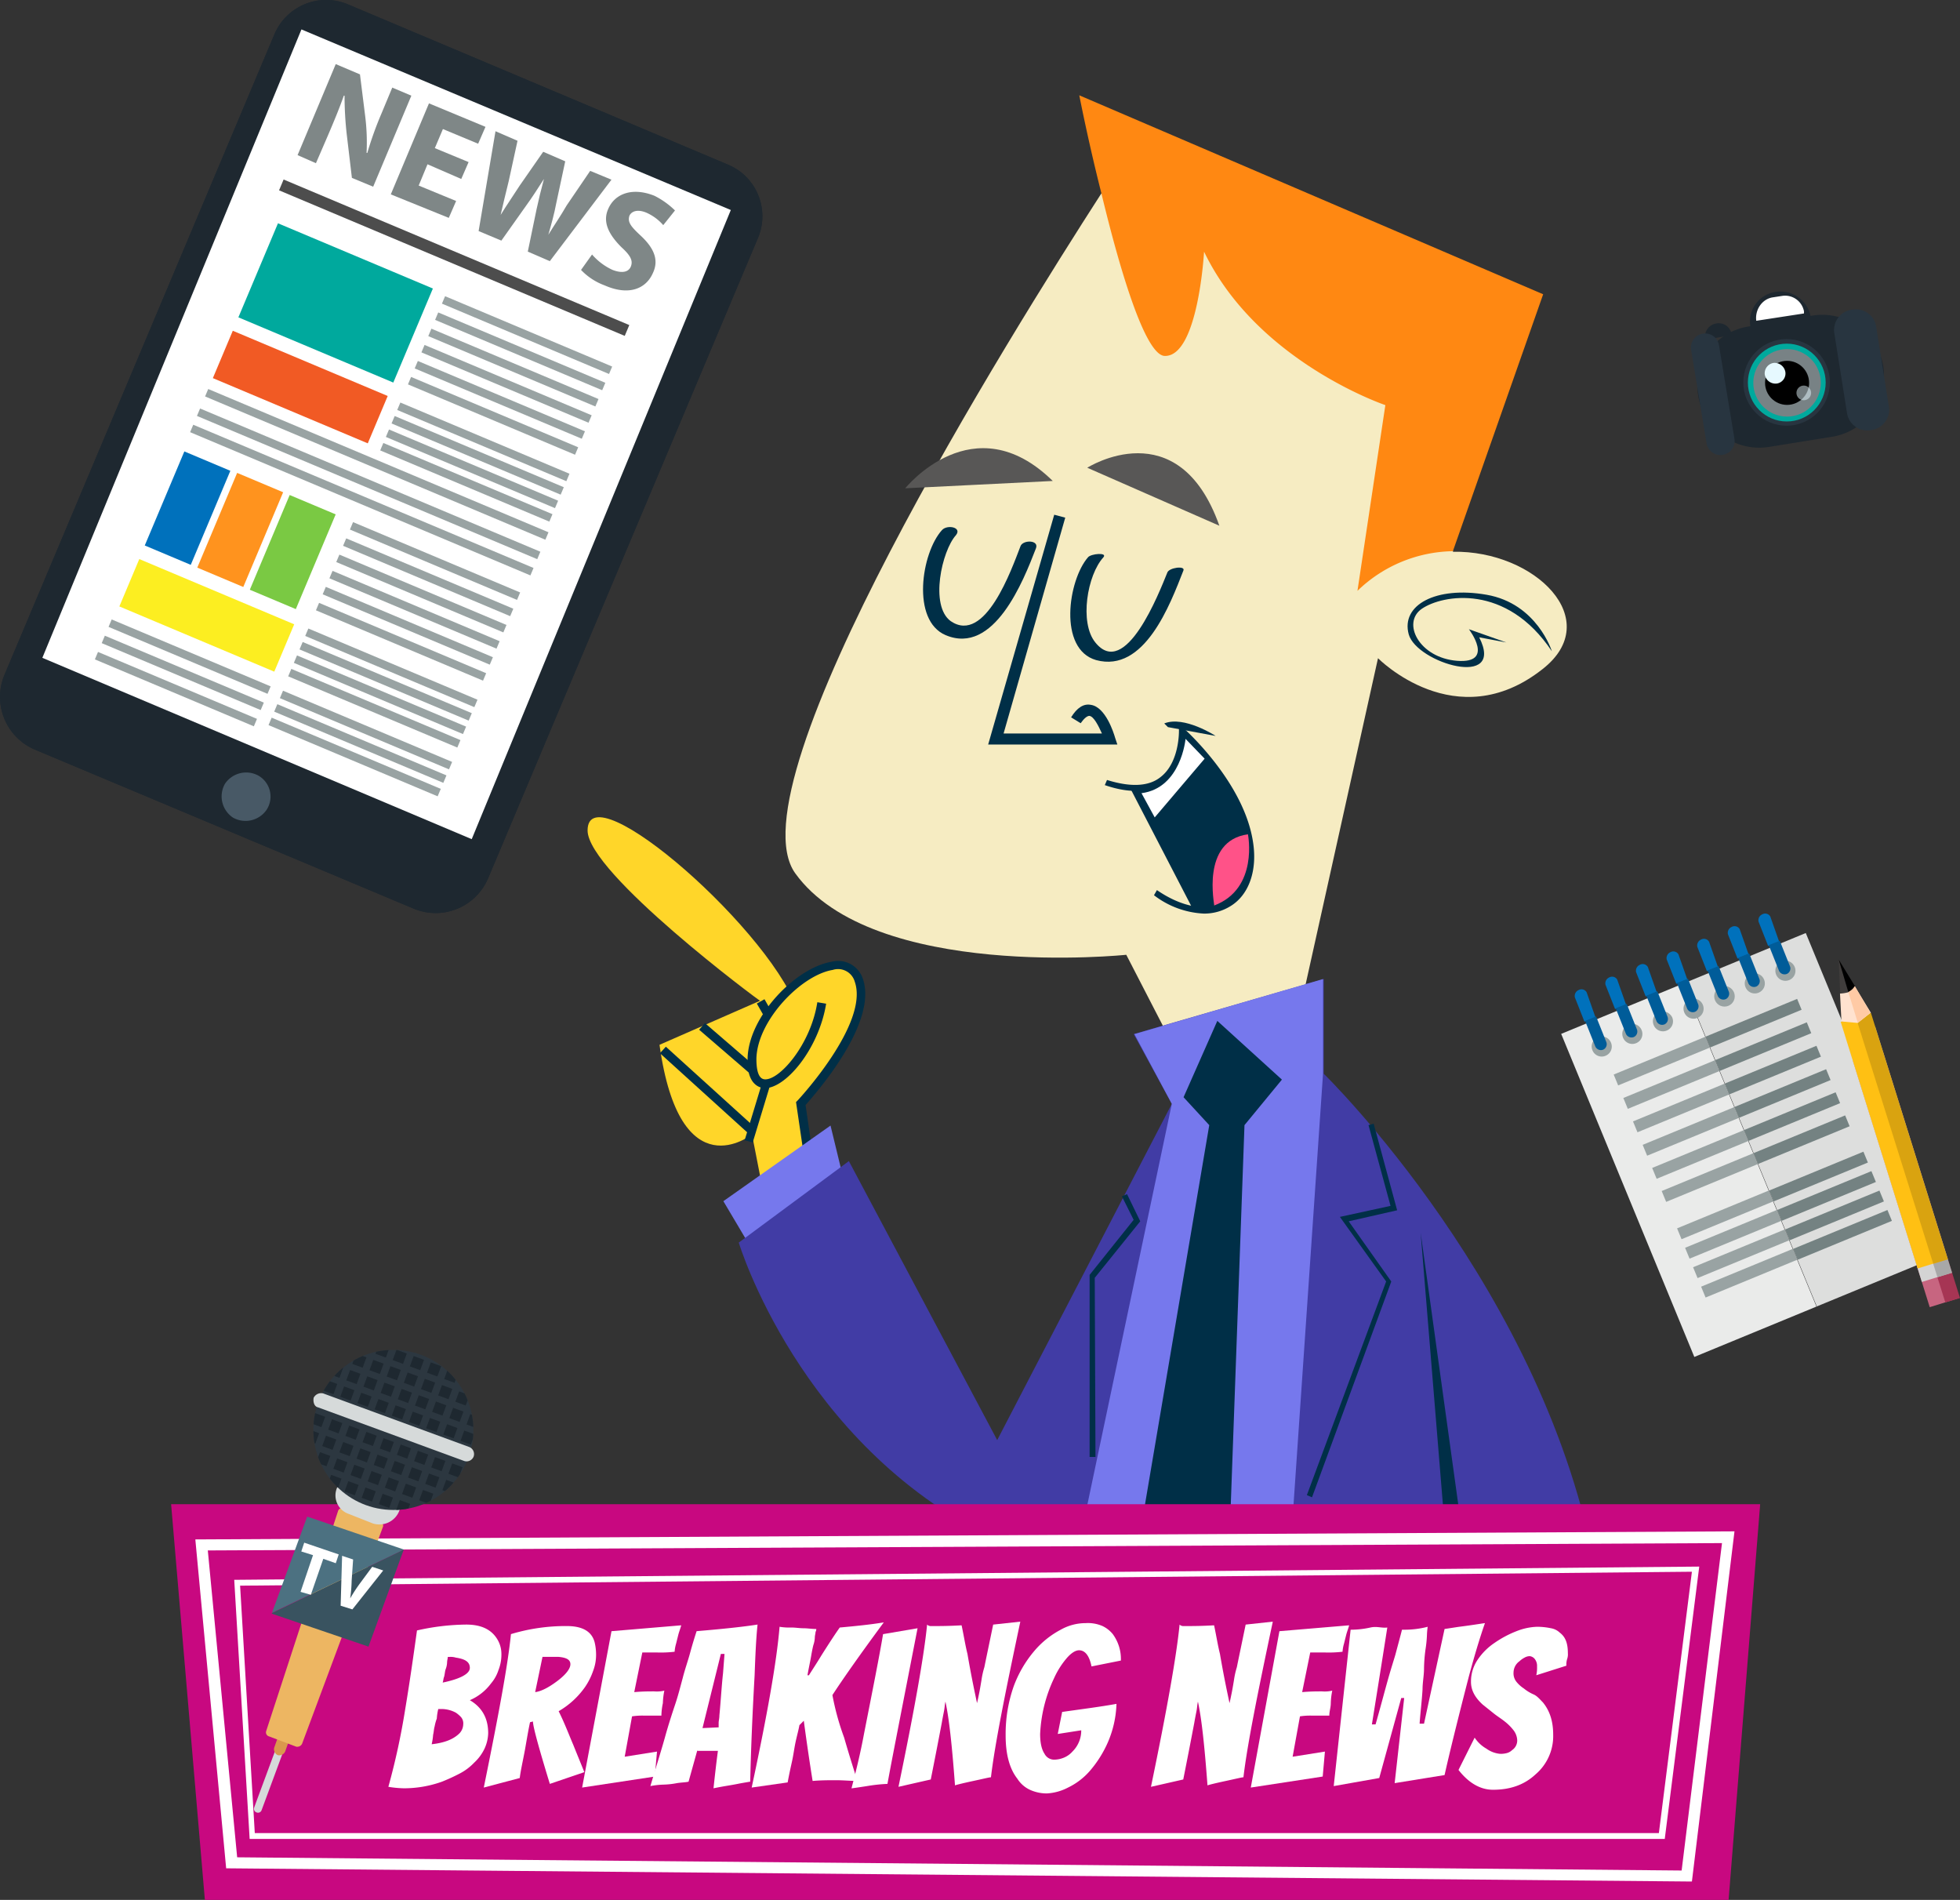 <svg xmlns="http://www.w3.org/2000/svg" xmlns:xlink="http://www.w3.org/1999/xlink" width="709.311" height="687.421" viewBox="0 0 709.311 687.421">
  <rect x="0" y="0" width="709.311" height="687.421" fill="#333333" stroke="none"/>
  <defs>
    <clipPath id="clip-path">
      <circle id="Ellipse_3875" data-name="Ellipse 3875" cx="28.953" cy="28.953" r="28.953"/>
    </clipPath>
  </defs>
  <g id="Group_65708" transform="translate(-12.486 -47.979)">
    <g id="Group_65704" transform="translate(74.408 82.464)">
      <g id="Group_65702" transform="translate(150.719)">
        <g id="Group_65698" transform="translate(71.623)">
          <g id="Group_65697" transform="translate(0 26.496)">
            <path id="Path_75037" d="M241.5,138.655s-3.453-85.53-3.984-85.265S134.982,0,134.982,0L114.264,9.031C81.592,59.765-20.141,222.06,3.5,255c28.156,39.046,119.8,29.484,119.8,29.484l30.281,58.7,26.031-9.3L214.4,177.17s28.156,28.687,59.5,3.984C296.746,163.357,271.246,138.123,241.5,138.655Z" transform="translate(0.028 0)" fill="#f6ecc2"/>
            <g id="Group_65696" transform="translate(43.333 101.178)">
              <path id="Path_75038" d="M9.261,11.9C1.823,20.131-1.9,44.568,10.589,49.881,28.12,57.318,38.745,30.225,43.26,18.537c1.328-3.187-4.781-3.187-5.578-.8-3.187,8.234-12.75,35.593-25.234,27.093-7.7-5.578-3.187-25.5,1.859-31.078C16.7,10.834,11.12,9.772,9.261,11.9Z" transform="translate(4.02 17.76)" fill="#002f47"/>
              <path id="Path_75039" d="M28.9,15.65c-7.172,8.234-10.89,33.2,2.922,37.187C49.35,57.619,58.647,32.65,63.428,20.432c.8-1.859-5.312-1.062-5.844.8C54.663,28.4,42.444,60.009,31.554,46.463c-5.844-7.172-2.922-24.437,2.922-30.812,1.594-1.859-4.516-1.328-5.578,0Z" transform="translate(37.242 23.835)" fill="#002f47"/>
              <path id="Path_75040" d="M0,14.551S24.7-16.261,53.39,11.9" transform="translate(0 -0.035)" fill="#585756"/>
              <path id="Path_75041" d="M24.8,5.971S57.737-15.013,72.612,26.955" transform="translate(41.074 1.108)" fill="#585756"/>
              <g id="Group_65695" transform="translate(72.225 98.92)">
                <path id="Path_75042" d="M3.4,21.919,26.243,66.012C39.79,68.4,49.087,58.309,46.7,41.84,43.509,20.325,22.259,1.2,22.259,1.2S23.322,23.778,3.4,21.919Z" transform="translate(5.631 1.871)" fill="#002f47"/>
                <path id="Path_75043" d="M35.859,69.1A32,32,0,0,1,17.8,62.456L18.859,60.6c9.3,6.375,18.594,7.969,25.234,3.984,5.844-3.719,8.766-11.422,7.437-20.984-2.391-17.265-17.265-33.2-22.312-38.25-.266,3.984-1.594,11.687-7.437,16.2C16.469,25.268,9.3,25.8,0,22.612l.8-1.859c8.5,2.656,15.14,2.391,19.39-1.062,6.906-5.312,6.641-16.734,6.641-16.734V.3l1.859,1.859c.8.8,21.781,19.656,24.968,41.171,1.594,10.359-1.594,19.125-8.234,23.109A17.97,17.97,0,0,1,35.859,69.1Z" transform="translate(0 0.38)" fill="#002f47"/>
                <path id="Path_75044" d="M9.428,2.052,26.694,5.24S15.272-2.2,8.1.724Z" transform="translate(13.415 -0.044)" fill="#002f47"/>
                <path id="Path_75045" d="M5,22.056l4.781,8.766L27.843,9.572,20.937,2.4S19.344,20.2,5,22.056Z" transform="translate(8.281 3.858)" fill="#fff"/>
                <path id="Path_75046" d="M27.474,15.4s3.984,19.656-12.219,25.765C15.521,41.165,10.209,17.791,27.474,15.4Z" transform="translate(24.322 25.389)" fill="#ff5288"/>
              </g>
              <path id="Path_75047" d="M120.656,40.941s-5.312-17.265-23.64-20.453S65.938,24.206,68.86,34.831c2.922,10.359,35.062,19.922,25.5,1.062l9.828,1.859L90.641,32.972s9.562,12.484-4.25,11.422S66.2,30.581,73.641,25.534,104.188,16.238,120.656,40.941Z" transform="translate(113.356 32.544)" fill="#002f47"/>
              <path id="Path_75048" d="M58.049,92.24H11.3L35.206,9.1l3.984,1.062L16.878,88.255H52.471c-1.328-2.922-2.922-6.109-4.516-6.375-.8,0-1.859.8-3.187,2.656l-3.453-2.125c2.125-3.453,4.516-5.047,7.172-4.516,5.312.8,8.234,10.094,8.766,11.953Z" transform="translate(18.715 14.979)" fill="#002f47"/>
            </g>
          </g>
          <path id="Path_75049" d="M207.873,71.984,175.2,164.951a50.731,50.731,0,0,0-34.531,14.344l10.094-67.2S104.28,96.421,85.156,56.577c0,0-2.125,38.25-14.344,37.718C63.64,93.765,54.344,61.89,47.969,35.328,43.187,16.469,40,0,40,0Z" transform="translate(66.323)" fill="#ff8812"/>
        </g>
        <rect id="Rectangle_12539" width="2.922" height="1.062" transform="translate(224.116 370.228) rotate(-27.49)" fill="#002f47"/>
        <rect id="Rectangle_12540" width="2.391" height="2.922" transform="matrix(0.936, -0.351, 0.351, 0.936, 222.646, 368.899)" fill="#002f47"/>
        <g id="Group_65701" transform="translate(0 261.211)">
          <g id="Group_65699" transform="translate(0 0)">
            <path id="Path_75050" d="M84.733,66.934C81.28,89.512,58.968,107.84,59.5,87.121S92.171,42.5,98.014,58.7,77.03,103.59,77.03,103.59l3.984,26.562-17.265,6.375L59.5,114.746S33.468,135.73,26.031,82.34L62.421,66.4C62.421,66.668,0,20.185,0,4.779,0-17.268,68.53,42.5,76.765,71.981" transform="translate(0 -0.002)" fill="#ffd629"/>
            <path id="Path_75051" d="M43.323,97.74,39.339,70.647l.531-.531c.266-.266,26.031-27.89,20.719-43.031a6.279,6.279,0,0,0-7.969-4.25C41.2,24.694,25.261,41.162,25,54.975c0,2.656.266,7.172,2.922,7.437,5.312.531,16.734-12.484,19.125-27.89l3.187.531C47.573,51.522,35.355,66.131,27.652,65.6c-2.125-.266-6.109-1.859-5.844-10.625.266-15.406,17.531-32.937,30.281-35.062a9.408,9.408,0,0,1,11.422,6.109c5.578,15.937-17,41.437-20.718,45.687l3.719,25.765Z" transform="translate(36.098 32.411)" fill="#002f47"/>
            <path id="Path_75052" d="M24.322,57.881l-2.922-.8L27.775,36.1l2.922.8Z" transform="translate(35.443 59.785)" fill="#002f47"/>
            <rect id="Rectangle_12541" width="3.187" height="43.562" transform="translate(26.185 85.385) rotate(-47.809)" fill="#002f47"/>
            <rect id="Rectangle_12542" width="3.187" height="4.781" transform="matrix(0.869, -0.494, 0.494, 0.869, 61.25, 67.417)" fill="#002f47"/>
            <rect id="Rectangle_12543" width="3.187" height="24.437" transform="translate(40.371 76.883) rotate(-49.217)" fill="#002f47"/>
          </g>
          <path id="Path_75053" d="M63.921,69.359,57.281,42,18.5,69.359,32.047,92.2" transform="translate(30.64 69.557)" fill="#7678ed"/>
          <g id="Group_65700" transform="translate(54.715 58.544)">
            <path id="Path_75054" d="M30.9,188.857l74.64-143.7L91.727,19.922,160.523,0V34.265s80.749,78.624,98.546,180.888S30.9,188.857,30.9,188.857Z" transform="translate(51.177)" fill="#413ca5"/>
            <path id="Path_75055" d="M0,54.284S21.781,126.8,91.374,161.064l43.828,2.391,9.3-111.03L99.874,137.689,39.843,24.8Z" transform="translate(0 41.074)" fill="#413ca5"/>
            <path id="Path_75056" d="M70.131,19.922,138.4,0V34.265L123.521,251.544,44.1,232.95,83.678,45.156Z" transform="translate(73.039)" fill="#7678ed"/>
            <path id="Path_75057" d="M85.571,5.7,73.353,33.325l9.3,10.094L52.9,218.994l35.859,8.234L95.4,43.418,108.946,26.95Z" transform="translate(87.614 9.44)" fill="#002f47"/>
            <path id="Path_75058" d="M49.925,124.393H47.8V58.518L63.737,38.6l-4.25-8.5,1.859-.8,4.781,9.828L49.659,59.581Z" transform="translate(79.167 48.527)" fill="#002f47"/>
            <path id="Path_75059" d="M79.259,154.9l-1.859-.8,28.687-77.3L89.353,53.434l18.328-3.984L99.712,20.231l1.859-.531,8.5,31.343L92.54,55.028l15.406,21.781Z" transform="translate(128.191 32.627)" fill="#002f47"/>
          </g>
          <path id="Path_75060" d="M123.594,179.849,113.5,56.6l17.8,128.561Z" transform="translate(187.981 93.738)" fill="#002f47"/>
        </g>
      </g>
      <g id="Group_65703" transform="translate(0 509.765)">
        <path id="Path_75061" d="M563.65,143.17H12.219L0,0H575.071Z" fill="#c80880"/>
        <g id="Group_66206" data-name="Group 66206" transform="translate(78.624 42.499)">
          <path id="Path_76309" data-name="Path 76309" d="M65.725,55.712A14.275,14.275,0,0,1,64.4,61.29a16.528,16.528,0,0,1-3.719,5.047,19.9,19.9,0,0,1-5.312,3.984,67.919,67.919,0,0,1-6.375,2.922,40.842,40.842,0,0,1-13.812,2.391A39.627,39.627,0,0,1,29.6,75.1a252.972,252.972,0,0,0,6.109-28.156c1.594-9.562,2.922-18.859,4.25-28.422a83.538,83.538,0,0,1,17.8-2.125c5.578,0,9.3,1.859,11.422,5.578a10.172,10.172,0,0,1,1.328,5.047,15.141,15.141,0,0,1-1.062,5.844,13.928,13.928,0,0,1-2.656,4.781,18.789,18.789,0,0,1-7.7,6.109C63.6,46.415,65.725,50.4,65.725,55.712ZM45.272,59.7c4.781-.531,7.969-1.859,10.094-3.984a4.9,4.9,0,0,0,1.328-3.187,3.525,3.525,0,0,0-.8-2.656,11.553,11.553,0,0,0-1.859-1.594,10.987,10.987,0,0,0-5.047-1.328H47.662a18.28,18.28,0,0,0-.531,3.453,16.333,16.333,0,0,0-.8,2.922c-.266.8-.266,1.859-.531,2.922A22.09,22.09,0,0,1,45.272,59.7Zm3.984-22.312c6.375-1.328,9.828-3.187,9.828-5.312s-1.594-3.187-5.047-3.719a6.6,6.6,0,0,0-2.125-.266h-.8c0,.531-.266,1.328-.266,2.125a7.756,7.756,0,0,1-.531,2.391c-.266.8-.266,1.594-.531,2.656C49.522,35.79,49.522,36.587,49.256,37.384Z" transform="translate(-29.6 -15.338)" fill="#fff"/>
          <path id="Path_76310" data-name="Path 76310" d="M66.506,73.709C62.522,60.693,60.4,52.99,60.4,51.131l-1.062.266c-.531,2.391-1.062,5.578-1.859,10.094-.8,4.25-1.594,7.7-1.859,10.094L42.6,75.037c5.312-26.031,8.766-44.624,9.828-55.515A68.585,68.585,0,0,1,72.615,16.6c5.578,0,9.031,1.859,10.094,5.844a19.073,19.073,0,0,1,.531,4.516A16.063,16.063,0,0,1,82.178,32.8a24.067,24.067,0,0,1-2.922,5.844,29.981,29.981,0,0,1-9.562,8.766c2.125,4.25,3.719,8.5,5.312,12.219,1.594,3.984,2.922,7.172,3.984,9.828Zm.8-45.953H63.85l-2.656,12.75q3.187-.4,7.969-3.984c3.187-2.391,4.781-4.516,4.781-6.109s-1.328-2.391-4.25-2.656Z" transform="translate(-8.069 -15.006)" fill="#fff"/>
          <path id="Path_76311" data-name="Path 76311" d="M56,75.2,66.625,18.625,91.859,16.5c-.266,1.062-.8,2.391-1.062,3.453L90,23.141a13.706,13.706,0,0,0-.531,2.922,43.219,43.219,0,0,1-6.375.266H77.781L74.859,40.672c2.922-.266,5.312-.266,7.172-.266a12.073,12.073,0,0,0,3.719-.266,26.17,26.17,0,0,0-.531,4.516,23.393,23.393,0,0,0-.531,4.516H78.312a24.307,24.307,0,0,0-4.25.266L71.406,64.046l11.687-1.859-.8,9.031Z" transform="translate(14.124 -15.172)" fill="#fff"/>
          <path id="Path_76312" data-name="Path 76312" d="M82.3,61.821,79.112,73.243c-1.062.266-2.656.266-4.25.531a29.269,29.269,0,0,1-4.781.531,29.268,29.268,0,0,0-4.781.531c2.125-7.172,3.984-13.015,5.312-17.8s2.656-8.766,3.719-11.953,1.859-6.375,2.656-9.3c.8-3.187,1.859-6.109,2.656-9.031s1.594-5.578,2.391-7.969c9.562-.8,17-1.594,22.047-2.391-.531,5.047-.8,11.156-1.062,18.328-.8,14.078-1.328,26.828-1.594,38.515-1.594.266-3.187.531-4.516.8s-2.922.531-4.516.8-2.922.531-4.25.8q.8-7.57,1.594-13.547H82.3Zm1.859-7.969L90,53.587V51.993c0-.8.266-1.594.266-2.656.531-5.578.8-10.625,1.328-15.406l.531-6.906H90.8Z" transform="translate(29.527 -15.338)" fill="#fff"/>
          <path id="Path_76313" data-name="Path 76313" d="M117.35,73.474c-2.391,0-5.047-.266-7.7-.266s-5.578,0-8.5.266c-1.062-6.641-2.125-13.812-3.187-21.781l-1.594,1.594c-.266,1.594-.8,3.453-1.328,5.844s-.8,4.781-1.328,7.172-1.062,4.781-1.594,7.7L79.1,75.865c5.578-26.031,9.031-45.421,10.094-58.171a21.47,21.47,0,0,0,4.25.266c1.594,0,2.922.266,4.516.266,1.328,0,2.922.266,4.516.266a2.008,2.008,0,0,1-.266,1.062c0,.531-.266,1.328-.266,2.125a9.437,9.437,0,0,1-.531,2.656q-.4,1.594-.8,3.984c-.266,1.594-.8,3.984-1.328,6.906h.531c1.328-2.125,2.922-4.516,4.516-7.172,3.187-5.047,5.312-8.234,6.641-10.094,5.844-.531,11.156-1.062,15.937-1.859-9.031,12.219-15.14,20.984-18.594,26.3a93.768,93.768,0,0,0,4.25,15.406C114.162,63.381,115.756,68.427,117.35,73.474Z" transform="translate(52.383 -15.834)" fill="#fff"/>
          <path id="Path_76314" data-name="Path 76314" d="M116.606,16.9c-5.844,30.015-9.562,48.874-10.891,56.312a58.926,58.926,0,0,0-7.437.8q-5.18.8-5.578.8c1.594-6.109,3.187-12.484,4.516-19.656,3.187-16.2,5.578-28.156,6.906-36.125Z" transform="translate(74.907 -14.509)" fill="#fff"/>
          <path id="Path_76315" data-name="Path 76315" d="M111.053,17.594h2.125c1.062,0,3.984,0,8.766-.266.8,3.719,1.328,7.172,2.125,10.359,1.594,9.3,2.922,15.14,3.453,17.8.266-1.062.531-2.391.8-3.719s.531-2.922.8-4.516a30.884,30.884,0,0,1,1.062-4.781c.531-2.656,1.594-7.7,3.187-15.406L143.193,16c-5.578,26.3-9.3,44.89-10.625,56.312-.531,0-2.656.531-6.375,1.328s-5.844,1.328-6.641,1.594c-1.062-14.344-2.125-24.172-3.453-30.281-.266,1.062-.266,2.125-.531,3.453s-.531,2.656-.8,4.25c-1.062,5.578-2.391,12.484-3.984,20.453L99.1,75.765c5.844-28.156,9.3-47.812,10.359-58.7A1.952,1.952,0,0,0,111.053,17.594Z" transform="translate(85.507 -16)" fill="#fff"/>
          <path id="Path_76316" data-name="Path 76316" d="M144.778,31.872c-.8-3.984-2.391-5.844-4.516-5.844-1.328,0-2.922,1.062-4.516,2.922a30.285,30.285,0,0,0-4.516,7.172,52.559,52.559,0,0,0-5.047,20.187q0,4.781,1.594,7.172a3.9,3.9,0,0,0,3.453,2.125,9.375,9.375,0,0,0,3.719-.8,8.324,8.324,0,0,0,2.922-2.125,10.638,10.638,0,0,0,3.187-7.7l-8.5,1.328,1.594-7.969c7.437-1.062,13.812-1.859,19.656-2.922A37.846,37.846,0,0,1,150.621,59.5a41.116,41.116,0,0,1-6.375,10.094,24.641,24.641,0,0,1-7.969,6.109,18.779,18.779,0,0,1-7.7,2.125,14.757,14.757,0,0,1-6.109-1.328,10.729,10.729,0,0,1-4.516-3.984c-2.922-3.719-4.25-9.031-4.25-15.672a52.051,52.051,0,0,1,2.922-17.8,42.451,42.451,0,0,1,7.437-12.75,32.178,32.178,0,0,1,9.562-7.7,18.379,18.379,0,0,1,9.031-2.391,13.278,13.278,0,0,1,6.109,1.062,10.708,10.708,0,0,1,3.719,2.922,15.2,15.2,0,0,1,2.922,9.562Z" transform="translate(109.688 -15.669)" fill="#fff"/>
          <path id="Path_76317" data-name="Path 76317" d="M145.453,17.594h2.125c1.062,0,3.984,0,8.766-.266.8,3.719,1.328,7.172,2.125,10.359,1.594,9.3,2.922,15.14,3.453,17.8.266-1.062.531-2.391.8-3.719s.531-2.922.8-4.516a30.891,30.891,0,0,1,1.062-4.781c.531-2.656,1.594-7.7,3.187-15.406L177.593,16c-5.578,26.3-9.3,44.89-10.625,56.312-.531,0-2.656.531-6.375,1.328s-5.844,1.328-6.641,1.594c-1.062-14.344-2.125-24.172-3.453-30.281-.266,1.062-.266,2.125-.531,3.453s-.531,2.656-.8,4.25c-1.062,5.578-2.391,12.484-3.984,20.453L133.5,75.765c5.844-28.156,9.3-47.812,10.359-58.7A1.952,1.952,0,0,0,145.453,17.594Z" transform="translate(142.481 -16)" fill="#fff"/>
          <path id="Path_76318" data-name="Path 76318" d="M147.1,75.2l10.359-56.577L182.693,16.5c-.266,1.062-.8,2.391-1.062,3.453l-.8,3.187a13.705,13.705,0,0,0-.531,2.922,43.219,43.219,0,0,1-6.375.266h-5.312l-2.922,14.344c2.922-.266,5.312-.266,7.172-.266a12.073,12.073,0,0,0,3.719-.266,26.17,26.17,0,0,0-.531,4.516c0,1.594-.531,2.922-.531,4.516h-6.375a24.307,24.307,0,0,0-4.25.266L162.24,64.046l11.687-1.859-.8,9.031Z" transform="translate(165.006 -15.172)" fill="#fff"/>
          <path id="Path_76319" data-name="Path 76319" d="M177.79,17.794s-1.859,11.953-5.578,35.062h1.328c1.594-5.578,2.922-10.625,4.25-15.406s2.391-7.969,2.922-9.828c1.062-3.984,1.859-6.906,2.391-9.031h.8a33.781,33.781,0,0,0,8.5-1.062,27.663,27.663,0,0,0-.266,2.922,44.708,44.708,0,0,1-.531,5.312,56.092,56.092,0,0,0-.531,6.906c0,2.391-.531,5.047-.531,7.437-.266,4.516-.8,8.5-1.062,12.484h1.594l7.437-34.265c1.859-.266,3.453-.531,5.312-.8,4.25-.531,7.437-1.062,9.3-1.328-2.125,6.109-3.984,12.484-5.844,19.39-4.25,16.469-7.172,28.422-8.766,35.593l-18.062,2.922L183.9,43.293h-1.062l-7.969,28.953L158.4,75.168l6.109-56.577a32.97,32.97,0,0,0,7.172-.8C174.072,17.262,175.665,18.059,177.79,17.794Z" transform="translate(183.721 -15.669)" fill="#fff"/>
          <path id="Path_76320" data-name="Path 76320" d="M203.556,34.231a12.932,12.932,0,0,0,.266-3.187,3.966,3.966,0,0,0-.8-2.656,2.689,2.689,0,0,0-1.859-1.062,3.839,3.839,0,0,0-1.859.531,8.072,8.072,0,0,0-1.859,1.328,5.044,5.044,0,0,0-2.125,3.984,4.9,4.9,0,0,0,1.062,3.453,11.417,11.417,0,0,0,2.656,2.391,15.059,15.059,0,0,0,3.453,2.125c1.328.531,2.391,1.859,3.453,2.922,2.391,2.922,3.719,6.641,3.719,11.687A18.19,18.19,0,0,1,203.29,70.09c-3.984,3.719-9.031,5.578-15.406,5.578-4.516,0-8.766-2.391-12.484-7.172l5.844-11.687a12.436,12.436,0,0,0,4.25,3.984,9.986,9.986,0,0,0,4.781,1.859,8.189,8.189,0,0,0,2.656-.266,4.281,4.281,0,0,0,1.859-1.062,4.181,4.181,0,0,0,1.859-3.453,6.346,6.346,0,0,0-1.328-3.719,18.032,18.032,0,0,0-3.187-3.187c-1.328-1.062-2.656-1.859-3.984-2.922l-3.984-3.187c-2.922-2.656-4.25-5.312-4.25-8.234a14.054,14.054,0,0,1,2.391-7.969,22.29,22.29,0,0,1,6.109-6.109,37.948,37.948,0,0,1,7.969-4.25,22.068,22.068,0,0,1,7.437-1.594,24.448,24.448,0,0,1,5.047.531,6.059,6.059,0,0,1,3.187,1.594c2.125,1.594,2.922,3.984,2.922,7.437a5.178,5.178,0,0,1-.266,2.125,6.6,6.6,0,0,0-.266,2.391Z" transform="translate(211.877 -14.841)" fill="#fff"/>
        </g>
        <path id="Path_75062" d="M544.9,130.4,14.456,125.62,3.3,6.622,560.309,3.7ZM18.44,121.636l522.744,4.781L555.793,7.95,7.816,10.606Z" transform="translate(5.466 6.128)" fill="#fff"/>
        <path id="Path_75063" d="M526.3,107.046H14.178L8.6,13.281H9.662L538.781,8.5Zm-510.26-2.125H524.172l11.953-94.561-525.4,5.047Z" transform="translate(14.243 14.078)" fill="#fff"/>
      </g>
    </g>
    <g id="Group_65757" transform="translate(12.486 47.978)">
      <g id="Group_65756" transform="translate(0 0)">
        <g id="Group_65709" transform="translate(0 0)">
          <path id="Path_75064" d="M274.359,86.033,176.61,317.921a20.617,20.617,0,0,1-26.828,10.891L12.456,271.172a20.71,20.71,0,0,1-10.89-26.828L99.314,12.456a20.318,20.318,0,0,1,26.562-10.89L263.2,59.471A20.221,20.221,0,0,1,274.359,86.033Z" transform="translate(-0.017 -0.017)" fill="#1e2830"/>
        </g>
        <g id="Group_65710" transform="translate(0 0)">
          <path id="Path_75065" d="M274.359,86.033,176.61,317.921a20.617,20.617,0,0,1-26.828,10.891L12.456,271.172a20.71,20.71,0,0,1-10.89-26.828L99.314,12.456a20.318,20.318,0,0,1,26.562-10.89L263.2,59.471A20.221,20.221,0,0,1,274.359,86.033Z" transform="translate(-0.017 -0.017)" fill="#1e2830"/>
        </g>
        <g id="Group_65711" transform="translate(15.326 10.646)">
          <path id="Path_75066" d="M155.389,292.981,0,227.372,93.765,0,249.153,65.343Z" fill="#fff"/>
        </g>
        <g id="Group_65754" transform="translate(34.335 23.194)">
          <g id="Group_65716" transform="translate(73.358)">
            <g id="Group_65712">
              <path id="Path_75067" d="M0,32.937,13.812,0l8.766,3.719,1.859,14.875a77.091,77.091,0,0,1,.531,13.547h.266a126.531,126.531,0,0,1,5.047-14.078L34.265,8.5l6.906,2.922L27.359,44.359l-7.7-3.187L17.8,25.5A125.053,125.053,0,0,1,17,11.422h-.266c-1.594,4.516-3.453,9.031-5.844,14.609l-4.25,9.828Z" fill="#7f8787"/>
            </g>
            <g id="Group_65713" transform="translate(33.734 14.203)">
              <path id="Path_75068" d="M25.5,27.359,13.281,22.047l-3.187,7.7L23.64,35.328l-2.656,6.109L0,32.937,13.812,0,34.265,8.5l-2.656,6.109L18.859,9.3,15.937,16.2,28.156,21.25Z" fill="#7f8787"/>
            </g>
            <g id="Group_65714" transform="translate(65.516 24.288)">
              <path id="Path_75069" d="M0,36.125,6.109,0l7.969,3.453L10.89,18.062c-1.062,4.25-2.125,8.766-2.922,12.219h0c2.125-3.453,4.516-6.906,6.906-10.625l8.5-12.219,7.969,3.453L28.156,25.765c-.8,4.25-1.859,7.969-2.922,11.687h0C27.359,34,29.75,30.547,31.875,26.828l8.5-12.484,7.7,3.187L25.765,47.015,17.8,43.562l3.187-15.406c.8-3.719,1.594-6.906,2.656-10.89h0c-2.391,3.719-4.25,6.641-6.375,9.562L8.234,39.578Z" fill="#7f8787"/>
            </g>
            <g id="Group_65715" transform="translate(102.58 46.217)">
              <path id="Path_75070" d="M3.984,22.64a21.941,21.941,0,0,0,7.437,5.578c3.453,1.328,5.844.8,6.641-1.328s-.266-3.984-3.453-6.906C10.094,15.468,7.7,10.953,9.828,6.171,12.219.593,18.594-1.8,26.562,1.39A29.27,29.27,0,0,1,34,6.7l-4.25,5.312A17.466,17.466,0,0,0,23.64,7.5c-3.187-1.328-5.312-.531-6.109,1.062-.8,2.391.531,3.984,4.25,7.437,4.781,4.516,6.375,8.766,4.25,13.281-2.391,5.578-8.5,8.5-17.531,4.516A22.553,22.553,0,0,1,0,28.218Z" transform="translate(0 0.037)" fill="#7f8787"/>
            </g>
          </g>
          <g id="Group_65753" transform="translate(0 41.759)">
            <g id="Group_65717" transform="translate(51.936 15.839)">
              <rect id="Rectangle_12544" width="36.921" height="60.827" transform="translate(0 34.03) rotate(-67.171)" fill="#00a99d"/>
            </g>
            <g id="Group_65718" transform="translate(42.697 54.724)">
              <rect id="Rectangle_12545" width="18.594" height="60.827" transform="translate(0 17.138) rotate(-67.171)" fill="#f15a24"/>
            </g>
            <g id="Group_65719" transform="translate(18.055 98.385)">
              <rect id="Rectangle_12546" width="36.921" height="18.062" transform="translate(0 34.03) rotate(-67.171)" fill="#0071bc"/>
            </g>
            <g id="Group_65720" transform="translate(37.062 106.151)">
              <rect id="Rectangle_12547" width="37.187" height="18.062" transform="translate(0 34.275) rotate(-67.176)" fill="#ff931e"/>
            </g>
            <g id="Group_65721" transform="translate(56.073 114.156)">
              <rect id="Rectangle_12548" width="37.187" height="18.062" transform="translate(0 34.275) rotate(-67.176)" fill="#7ac943"/>
            </g>
            <g id="Group_65722" transform="translate(8.859 137.332)">
              <rect id="Rectangle_12549" width="18.594" height="60.827" transform="translate(0 17.138) rotate(-67.171)" fill="#fcee21"/>
            </g>
            <g id="Group_65723" transform="translate(39.885 75.802)">
              <rect id="Rectangle_12550" width="2.922" height="133.608" transform="translate(0 2.693) rotate(-67.171)" fill="#99a3a3"/>
            </g>
            <g id="Group_65724" transform="translate(36.941 82.851)">
              <rect id="Rectangle_12551" width="2.922" height="133.608" transform="translate(0 2.693) rotate(-67.176)" fill="#99a3a3"/>
            </g>
            <g id="Group_65725" transform="translate(34.468 88.726)">
              <rect id="Rectangle_12552" width="2.922" height="133.608" transform="translate(0 2.693) rotate(-67.176)" fill="#99a3a3"/>
            </g>
            <g id="Group_65726" transform="translate(66.653 0)">
              <rect id="Rectangle_12553" width="4.25" height="135.733" transform="translate(0 3.917) rotate(-67.171)" fill="#4d4d4d"/>
            </g>
            <g id="Group_65727" transform="translate(109.417 80.696)">
              <rect id="Rectangle_12554" width="2.922" height="66.405" transform="translate(0 2.693) rotate(-67.171)" fill="#99a3a3"/>
            </g>
            <g id="Group_65728" transform="translate(107.364 85.573)">
              <rect id="Rectangle_12555" width="2.922" height="66.405" transform="translate(0 2.693) rotate(-67.171)" fill="#99a3a3"/>
            </g>
            <g id="Group_65729" transform="translate(105.311 90.45)">
              <rect id="Rectangle_12556" width="2.922" height="66.405" transform="translate(0 2.693) rotate(-67.171)" fill="#99a3a3"/>
            </g>
            <g id="Group_65730" transform="translate(103.26 95.327)">
              <rect id="Rectangle_12557" width="2.922" height="66.405" transform="translate(0 2.693) rotate(-67.171)" fill="#99a3a3"/>
            </g>
            <g id="Group_65731" transform="translate(125.602 42.218)">
              <rect id="Rectangle_12558" width="2.922" height="65.609" transform="translate(0 2.693) rotate(-67.171)" fill="#99a3a3"/>
            </g>
            <g id="Group_65732" transform="translate(123.127 48.096)">
              <rect id="Rectangle_12559" width="2.922" height="65.609" transform="translate(0 2.693) rotate(-67.171)" fill="#99a3a3"/>
            </g>
            <g id="Group_65733" transform="translate(120.654 53.974)">
              <rect id="Rectangle_12560" width="2.922" height="65.609" transform="translate(0 2.693) rotate(-67.171)" fill="#99a3a3"/>
            </g>
            <g id="Group_65734" transform="translate(4.949 159.178)">
              <rect id="Rectangle_12561" width="2.922" height="62.421" transform="translate(0 2.693) rotate(-67.171)" fill="#99a3a3"/>
            </g>
            <g id="Group_65735" transform="translate(2.476 165.056)">
              <rect id="Rectangle_12562" width="2.922" height="62.421" transform="translate(0 2.693) rotate(-67.171)" fill="#99a3a3"/>
            </g>
            <g id="Group_65736" transform="translate(0 170.935)">
              <rect id="Rectangle_12563" width="2.922" height="62.421" transform="translate(0 2.693) rotate(-67.171)" fill="#99a3a3"/>
            </g>
            <g id="Group_65737" transform="translate(118.178 59.852)">
              <rect id="Rectangle_12564" width="2.922" height="65.609" transform="translate(0 2.693) rotate(-67.171)" fill="#99a3a3"/>
            </g>
            <g id="Group_65738" transform="translate(115.744 65.658)">
              <rect id="Rectangle_12565" width="2.922" height="65.609" transform="translate(0 2.693) rotate(-67.176)" fill="#99a3a3"/>
            </g>
            <g id="Group_65739" transform="translate(113.304 71.433)">
              <rect id="Rectangle_12566" width="2.922" height="65.609" transform="translate(0 2.693) rotate(-67.171)" fill="#99a3a3"/>
            </g>
            <g id="Group_65740" transform="translate(76.121 162.459)">
              <rect id="Rectangle_12567" width="2.922" height="66.405" transform="translate(0 2.693) rotate(-67.176)" fill="#99a3a3"/>
            </g>
            <g id="Group_65741" transform="translate(74.067 167.333)">
              <rect id="Rectangle_12568" width="2.922" height="66.405" transform="translate(0 2.693) rotate(-67.176)" fill="#99a3a3"/>
            </g>
            <g id="Group_65742" transform="translate(72.012 172.195)">
              <rect id="Rectangle_12569" width="2.922" height="66.405" transform="translate(0 2.693) rotate(-67.171)" fill="#99a3a3"/>
            </g>
            <g id="Group_65743" transform="translate(69.959 177.072)">
              <rect id="Rectangle_12570" width="2.922" height="66.405" transform="translate(0 2.693) rotate(-67.171)" fill="#99a3a3"/>
            </g>
            <g id="Group_65744" transform="translate(66.95 184.963)">
              <rect id="Rectangle_12571" width="2.922" height="66.405" transform="translate(0 2.693) rotate(-67.171)" fill="#99a3a3"/>
            </g>
            <g id="Group_65745" transform="translate(64.896 189.84)">
              <rect id="Rectangle_12572" width="2.922" height="66.405" transform="translate(0 2.693) rotate(-67.171)" fill="#99a3a3"/>
            </g>
            <g id="Group_65746" transform="translate(62.843 194.717)">
              <rect id="Rectangle_12573" width="2.922" height="66.405" transform="translate(0 2.693) rotate(-67.171)" fill="#99a3a3"/>
            </g>
            <g id="Group_65747" transform="translate(92.301 123.963)">
              <rect id="Rectangle_12574" width="2.922" height="65.609" transform="translate(0 2.693) rotate(-67.171)" fill="#99a3a3"/>
            </g>
            <g id="Group_65748" transform="translate(89.826 129.841)">
              <rect id="Rectangle_12575" width="2.922" height="65.609" transform="translate(0 2.693) rotate(-67.171)" fill="#99a3a3"/>
            </g>
            <g id="Group_65749" transform="translate(87.353 135.719)">
              <rect id="Rectangle_12576" width="2.922" height="65.609" transform="translate(0 2.693) rotate(-67.171)" fill="#99a3a3"/>
            </g>
            <g id="Group_65750" transform="translate(84.877 141.597)">
              <rect id="Rectangle_12577" width="2.922" height="65.609" transform="translate(0 2.693) rotate(-67.171)" fill="#99a3a3"/>
            </g>
            <g id="Group_65751" transform="translate(82.442 147.388)">
              <rect id="Rectangle_12578" width="2.922" height="65.609" transform="translate(0 2.693) rotate(-67.171)" fill="#99a3a3"/>
            </g>
            <g id="Group_65752" transform="translate(80.003 153.178)">
              <rect id="Rectangle_12579" width="2.922" height="65.609" transform="translate(0 2.693) rotate(-67.171)" fill="#99a3a3"/>
            </g>
          </g>
        </g>
        <g id="Group_65755" transform="translate(80.206 279.505)">
          <path id="Path_75071" d="M16.283,13.461A9.239,9.239,0,0,1,4.064,16.383,9.239,9.239,0,0,1,1.142,4.164,9.239,9.239,0,0,1,13.361,1.242a8.752,8.752,0,0,1,2.922,12.219Z" transform="translate(0.048 -0.052)" fill="#485966"/>
        </g>
      </g>
    </g>
    <g id="Group_65864" transform="translate(104.403 536.411)">
      <g id="Group_65760" transform="translate(0 137.917)">
        <g id="Group_65758" transform="translate(0 0.093)">
          <path id="Rectangle_12580" d="M11.949.262h0a1.62,1.62,0,0,1,.8,1.859L2.918,28.684a1.372,1.372,0,0,1-1.859.8h0a1.372,1.372,0,0,1-.8-1.859L10.09,1.059A1.372,1.372,0,0,1,11.949.262Z" transform="translate(-0.163 -0.163)" fill="#d6dada"/>
        </g>
        <g id="Group_65759" transform="translate(7.233 0)">
          <path id="Rectangle_12581" d="M4.592.427h0A2.328,2.328,0,0,1,5.92,3.083L4.327,7.6A2.328,2.328,0,0,1,1.67,8.927h0A2.328,2.328,0,0,1,.342,6.271L1.936,1.755C2.467.427,3.53-.1,4.592.427Z" transform="translate(-0.275 -0.223)" fill="#da984d"/>
        </g>
      </g>
      <g id="Group_65761" transform="translate(4.32 57.28)">
        <path id="Path_75072" d="M10.934,86.295,1.106,82.576A1.511,1.511,0,0,1,.043,80.717L26.074,1.03A1.407,1.407,0,0,1,28.2.233L41.48,5.015a1.372,1.372,0,0,1,.8,1.859L13.059,85.232A1.952,1.952,0,0,1,10.934,86.295Z" transform="translate(0.026 -0.019)" fill="#edb662"/>
      </g>
      <g id="Group_65762" transform="translate(29.455 45.112)">
        <path id="Rectangle_12582" d="M10.631,1.148,19.4,4.335A7.6,7.6,0,0,1,23.912,13.9h0a7.722,7.722,0,0,1-9.562,4.516L5.584,14.96a7.071,7.071,0,0,1-4.25-9.3h0A7.423,7.423,0,0,1,10.631,1.148Z" transform="translate(-0.798 -0.75)" fill="#d6dada"/>
      </g>
      <g id="Group_65763" transform="translate(21.485 0)">
        <circle id="Ellipse_3860" cx="28.953" cy="28.953" r="28.953" fill="#2c3740"/>
      </g>
      <g id="Group_65766" transform="translate(6.374 60.301)">
        <g id="Group_65764" transform="translate(0.133)">
          <path id="Path_75073" d="M47.812,11.953,12.75,0,0,34.8,47.812,11.953Z" fill="#4c7181"/>
        </g>
        <g id="Group_65765" transform="translate(0 11.993)">
          <path id="Path_75074" d="M.266,22.843,0,23.109,35.062,35.062,47.812,0Z" fill="#395360"/>
        </g>
      </g>
      <g id="Group_65859" transform="translate(21.485 0)">
        <g id="Group_66207" data-name="Group 66207">
          <g id="Group_65858" clip-path="url(#clip-path)">
            <g id="Group_65857" transform="translate(-7.372 -6.897)">
              <g id="Group_65776" transform="translate(17.439 0)">
                <g id="Group_65767" transform="translate(0)">
                  <rect id="Rectangle_12583" width="3.984" height="3.984" transform="translate(0 3.74) rotate(-69.86)" fill="#1e2830"/>
                </g>
                <g id="Group_65768" transform="translate(6.214 2.28)">
                  <rect id="Rectangle_12584" width="3.984" height="3.984" transform="translate(0 3.741) rotate(-69.88)" fill="#1e2830"/>
                </g>
                <g id="Group_65769" transform="translate(12.428 4.558)">
                  <rect id="Rectangle_12585" width="3.984" height="3.984" transform="matrix(0.344, -0.939, 0.939, 0.344, 0, 3.74)" fill="#1e2830"/>
                </g>
                <g id="Group_65770" transform="translate(18.641 6.837)">
                  <rect id="Rectangle_12586" width="3.984" height="3.984" transform="translate(0 3.74) rotate(-69.86)" fill="#1e2830"/>
                </g>
                <g id="Group_65771" transform="translate(24.858 9.117)">
                  <rect id="Rectangle_12587" width="3.984" height="3.984" transform="translate(0 3.741) rotate(-69.88)" fill="#1e2830"/>
                </g>
                <g id="Group_65772" transform="translate(31.071 11.399)">
                  <rect id="Rectangle_12588" width="3.984" height="3.984" transform="translate(0 3.741) rotate(-69.88)" fill="#1e2830"/>
                </g>
                <g id="Group_65773" transform="translate(37.287 13.678)">
                  <rect id="Rectangle_12589" width="3.984" height="3.984" transform="translate(0 3.741) rotate(-69.88)" fill="#1e2830"/>
                </g>
                <g id="Group_65774" transform="translate(43.5 15.957)">
                  <rect id="Rectangle_12590" width="3.984" height="3.984" transform="translate(0 3.741) rotate(-69.88)" fill="#1e2830"/>
                </g>
                <g id="Group_65775" transform="translate(49.715 18.236)">
                  <rect id="Rectangle_12591" width="3.984" height="3.984" transform="translate(0 3.741) rotate(-69.88)" fill="#1e2830"/>
                </g>
              </g>
              <g id="Group_65786" transform="translate(15.261 5.945)">
                <g id="Group_65777" transform="translate(0 0)">
                  <rect id="Rectangle_12592" width="3.984" height="3.984" transform="translate(0 3.74) rotate(-69.86)" fill="#1e2830"/>
                </g>
                <g id="Group_65778" transform="translate(6.213 2.279)">
                  <rect id="Rectangle_12593" width="3.984" height="3.984" transform="matrix(0.344, -0.939, 0.939, 0.344, 0, 3.74)" fill="#1e2830"/>
                </g>
                <g id="Group_65779" transform="translate(12.43 4.559)">
                  <rect id="Rectangle_12594" width="3.984" height="3.984" transform="translate(0 3.741) rotate(-69.88)" fill="#1e2830"/>
                </g>
                <g id="Group_65780" transform="translate(18.641 6.837)">
                  <rect id="Rectangle_12595" width="3.984" height="3.984" transform="translate(0 3.74) rotate(-69.86)" fill="#1e2830"/>
                </g>
                <g id="Group_65781" transform="translate(24.858 9.117)">
                  <rect id="Rectangle_12596" width="3.984" height="3.984" transform="translate(0 3.741) rotate(-69.88)" fill="#1e2830"/>
                </g>
                <g id="Group_65782" transform="translate(31.07 11.398)">
                  <rect id="Rectangle_12597" width="3.984" height="3.984" transform="matrix(0.344, -0.939, 0.939, 0.344, 0, 3.74)" fill="#1e2830"/>
                </g>
                <g id="Group_65783" transform="translate(37.285 13.677)">
                  <rect id="Rectangle_12598" width="3.984" height="3.984" transform="translate(0 3.74) rotate(-69.86)" fill="#1e2830"/>
                </g>
                <g id="Group_65784" transform="translate(43.5 15.957)">
                  <rect id="Rectangle_12599" width="3.984" height="3.984" transform="translate(0 3.741) rotate(-69.88)" fill="#1e2830"/>
                </g>
                <g id="Group_65785" transform="translate(49.715 18.236)">
                  <rect id="Rectangle_12600" width="3.984" height="3.984" transform="translate(0 3.741) rotate(-69.88)" fill="#1e2830"/>
                </g>
              </g>
              <g id="Group_65796" transform="translate(13.08 11.889)">
                <g id="Group_65787" transform="translate(0 0)">
                  <rect id="Rectangle_12601" width="3.984" height="3.984" transform="translate(0 3.74) rotate(-69.86)" fill="#1e2830"/>
                </g>
                <g id="Group_65788" transform="translate(6.214 2.28)">
                  <rect id="Rectangle_12602" width="3.984" height="3.984" transform="translate(0 3.741) rotate(-69.88)" fill="#1e2830"/>
                </g>
                <g id="Group_65789" transform="translate(12.43 4.559)">
                  <rect id="Rectangle_12603" width="3.984" height="3.984" transform="translate(0 3.741) rotate(-69.88)" fill="#1e2830"/>
                </g>
                <g id="Group_65790" transform="translate(18.641 6.837)">
                  <rect id="Rectangle_12604" width="3.984" height="3.984" transform="translate(0 3.74) rotate(-69.86)" fill="#1e2830"/>
                </g>
                <g id="Group_65791" transform="translate(24.857 9.116)">
                  <rect id="Rectangle_12605" width="3.984" height="3.984" transform="matrix(0.344, -0.939, 0.939, 0.344, 0, 3.74)" fill="#1e2830"/>
                </g>
                <g id="Group_65792" transform="translate(31.071 11.399)">
                  <rect id="Rectangle_12606" width="3.984" height="3.984" transform="translate(0 3.741) rotate(-69.88)" fill="#1e2830"/>
                </g>
                <g id="Group_65793" transform="translate(37.285 13.677)">
                  <rect id="Rectangle_12607" width="3.984" height="3.984" transform="translate(0 3.74) rotate(-69.86)" fill="#1e2830"/>
                </g>
                <g id="Group_65794" transform="translate(43.5 15.957)">
                  <rect id="Rectangle_12608" width="3.984" height="3.984" transform="translate(0 3.741) rotate(-69.88)" fill="#1e2830"/>
                </g>
                <g id="Group_65795" transform="translate(49.714 18.235)">
                  <rect id="Rectangle_12609" width="3.984" height="3.984" transform="matrix(0.344, -0.939, 0.939, 0.344, 0, 3.74)" fill="#1e2830"/>
                </g>
              </g>
              <g id="Group_65806" transform="translate(10.9 17.831)">
                <g id="Group_65797" transform="translate(0 0)">
                  <rect id="Rectangle_12610" width="3.984" height="3.984" transform="translate(0 3.74) rotate(-69.86)" fill="#1e2830"/>
                </g>
                <g id="Group_65798" transform="translate(6.214 2.28)">
                  <rect id="Rectangle_12611" width="3.984" height="3.984" transform="translate(0 3.741) rotate(-69.88)" fill="#1e2830"/>
                </g>
                <g id="Group_65799" transform="translate(12.43 4.559)">
                  <rect id="Rectangle_12612" width="3.984" height="3.984" transform="translate(0 3.741) rotate(-69.88)" fill="#1e2830"/>
                </g>
                <g id="Group_65800" transform="translate(18.641 6.837)">
                  <rect id="Rectangle_12613" width="3.984" height="3.984" transform="translate(0 3.74) rotate(-69.86)" fill="#1e2830"/>
                </g>
                <g id="Group_65801" transform="translate(24.858 9.117)">
                  <rect id="Rectangle_12614" width="3.984" height="3.984" transform="translate(0 3.741) rotate(-69.88)" fill="#1e2830"/>
                </g>
                <g id="Group_65802" transform="translate(31.071 11.399)">
                  <rect id="Rectangle_12615" width="3.984" height="3.984" transform="translate(0 3.741) rotate(-69.88)" fill="#1e2830"/>
                </g>
                <g id="Group_65803" transform="translate(37.285 13.677)">
                  <rect id="Rectangle_12616" width="3.984" height="3.984" transform="translate(0 3.74) rotate(-69.86)" fill="#1e2830"/>
                </g>
                <g id="Group_65804" transform="translate(43.498 15.956)">
                  <rect id="Rectangle_12617" width="3.984" height="3.984" transform="matrix(0.344, -0.939, 0.939, 0.344, 0, 3.74)" fill="#1e2830"/>
                </g>
                <g id="Group_65805" transform="translate(49.715 18.236)">
                  <rect id="Rectangle_12618" width="3.984" height="3.984" transform="translate(0 3.741) rotate(-69.88)" fill="#1e2830"/>
                </g>
              </g>
              <g id="Group_65816" transform="translate(8.719 23.776)">
                <g id="Group_65807" transform="translate(0 0)">
                  <rect id="Rectangle_12619" width="3.984" height="3.984" transform="translate(0 3.74) rotate(-69.86)" fill="#1e2830"/>
                </g>
                <g id="Group_65808" transform="translate(6.214 2.28)">
                  <rect id="Rectangle_12620" width="3.984" height="3.984" transform="translate(0 3.741) rotate(-69.88)" fill="#1e2830"/>
                </g>
                <g id="Group_65809" transform="translate(12.43 4.559)">
                  <rect id="Rectangle_12621" width="3.984" height="3.984" transform="translate(0 3.741) rotate(-69.88)" fill="#1e2830"/>
                </g>
                <g id="Group_65810" transform="translate(18.641 6.837)">
                  <rect id="Rectangle_12622" width="3.984" height="3.984" transform="translate(0 3.74) rotate(-69.86)" fill="#1e2830"/>
                </g>
                <g id="Group_65811" transform="translate(24.858 9.117)">
                  <rect id="Rectangle_12623" width="3.984" height="3.984" transform="translate(0 3.741) rotate(-69.88)" fill="#1e2830"/>
                </g>
                <g id="Group_65812" transform="translate(31.071 11.399)">
                  <rect id="Rectangle_12624" width="3.984" height="3.984" transform="translate(0 3.741) rotate(-69.88)" fill="#1e2830"/>
                </g>
                <g id="Group_65813" transform="translate(37.285 13.677)">
                  <rect id="Rectangle_12625" width="3.984" height="3.984" transform="translate(0 3.74) rotate(-69.86)" fill="#1e2830"/>
                </g>
                <g id="Group_65814" transform="translate(43.5 15.957)">
                  <rect id="Rectangle_12626" width="3.984" height="3.984" transform="translate(0 3.741) rotate(-69.88)" fill="#1e2830"/>
                </g>
                <g id="Group_65815" transform="translate(49.715 18.236)">
                  <rect id="Rectangle_12627" width="3.984" height="3.984" transform="translate(0 3.741) rotate(-69.88)" fill="#1e2830"/>
                </g>
              </g>
              <g id="Group_65826" transform="translate(6.538 29.72)">
                <g id="Group_65817" transform="translate(0 0)">
                  <rect id="Rectangle_12628" width="3.984" height="3.984" transform="translate(0 3.74) rotate(-69.86)" fill="#1e2830"/>
                </g>
                <g id="Group_65818" transform="translate(6.213 2.279)">
                  <rect id="Rectangle_12629" width="3.984" height="3.984" transform="matrix(0.344, -0.939, 0.939, 0.344, 0, 3.74)" fill="#1e2830"/>
                </g>
                <g id="Group_65819" transform="translate(12.43 4.559)">
                  <rect id="Rectangle_12630" width="3.984" height="3.984" transform="translate(0 3.741) rotate(-69.88)" fill="#1e2830"/>
                </g>
                <g id="Group_65820" transform="translate(18.641 6.837)">
                  <rect id="Rectangle_12631" width="3.984" height="3.984" transform="translate(0 3.74) rotate(-69.86)" fill="#1e2830"/>
                </g>
                <g id="Group_65821" transform="translate(24.858 9.117)">
                  <rect id="Rectangle_12632" width="3.984" height="3.984" transform="translate(0 3.741) rotate(-69.88)" fill="#1e2830"/>
                </g>
                <g id="Group_65822" transform="translate(31.071 11.399)">
                  <rect id="Rectangle_12633" width="3.984" height="3.984" transform="translate(0 3.741) rotate(-69.88)" fill="#1e2830"/>
                </g>
                <g id="Group_65823" transform="translate(37.285 13.677)">
                  <rect id="Rectangle_12634" width="3.984" height="3.984" transform="translate(0 3.74) rotate(-69.86)" fill="#1e2830"/>
                </g>
                <g id="Group_65824" transform="translate(43.5 15.957)">
                  <rect id="Rectangle_12635" width="3.984" height="3.984" transform="translate(0 3.741) rotate(-69.88)" fill="#1e2830"/>
                </g>
                <g id="Group_65825" transform="translate(49.715 18.236)">
                  <rect id="Rectangle_12636" width="3.984" height="3.984" transform="translate(0 3.741) rotate(-69.88)" fill="#1e2830"/>
                </g>
              </g>
              <g id="Group_65836" transform="translate(4.36 35.665)">
                <g id="Group_65827" transform="translate(0 0)">
                  <rect id="Rectangle_12637" width="3.984" height="3.984" transform="translate(0 3.74) rotate(-69.86)" fill="#1e2830"/>
                </g>
                <g id="Group_65828" transform="translate(6.214 2.28)">
                  <rect id="Rectangle_12638" width="3.984" height="3.984" transform="translate(0 3.741) rotate(-69.88)" fill="#1e2830"/>
                </g>
                <g id="Group_65829" transform="translate(12.43 4.559)">
                  <rect id="Rectangle_12639" width="3.984" height="3.984" transform="translate(0 3.741) rotate(-69.88)" fill="#1e2830"/>
                </g>
                <g id="Group_65830" transform="translate(18.641 6.837)">
                  <rect id="Rectangle_12640" width="3.984" height="3.984" transform="translate(0 3.74) rotate(-69.86)" fill="#1e2830"/>
                </g>
                <g id="Group_65831" transform="translate(24.857 9.116)">
                  <rect id="Rectangle_12641" width="3.984" height="3.984" transform="matrix(0.344, -0.939, 0.939, 0.344, 0, 3.74)" fill="#1e2830"/>
                </g>
                <g id="Group_65832" transform="translate(31.071 11.399)">
                  <rect id="Rectangle_12642" width="3.984" height="3.984" transform="translate(0 3.741) rotate(-69.88)" fill="#1e2830"/>
                </g>
                <g id="Group_65833" transform="translate(37.285 13.677)">
                  <rect id="Rectangle_12643" width="3.984" height="3.984" transform="translate(0 3.74) rotate(-69.86)" fill="#1e2830"/>
                </g>
                <g id="Group_65834" transform="translate(43.5 15.957)">
                  <rect id="Rectangle_12644" width="3.984" height="3.984" transform="translate(0 3.741) rotate(-69.88)" fill="#1e2830"/>
                </g>
                <g id="Group_65835" transform="translate(49.715 18.236)">
                  <rect id="Rectangle_12645" width="3.984" height="3.984" transform="translate(0 3.741) rotate(-69.88)" fill="#1e2830"/>
                </g>
              </g>
              <g id="Group_65846" transform="translate(2.179 41.607)">
                <g id="Group_65837" transform="translate(0 0)">
                  <rect id="Rectangle_12646" width="3.984" height="3.984" transform="translate(0 3.74) rotate(-69.86)" fill="#1e2830"/>
                </g>
                <g id="Group_65838" transform="translate(6.214 2.28)">
                  <rect id="Rectangle_12647" width="3.984" height="3.984" transform="translate(0 3.741) rotate(-69.88)" fill="#1e2830"/>
                </g>
                <g id="Group_65839" transform="translate(12.43 4.559)">
                  <rect id="Rectangle_12648" width="3.984" height="3.984" transform="translate(0 3.741) rotate(-69.88)" fill="#1e2830"/>
                </g>
                <g id="Group_65840" transform="translate(18.641 6.837)">
                  <rect id="Rectangle_12649" width="3.984" height="3.984" transform="translate(0 3.74) rotate(-69.86)" fill="#1e2830"/>
                </g>
                <g id="Group_65841" transform="translate(24.858 9.117)">
                  <rect id="Rectangle_12650" width="3.984" height="3.984" transform="translate(0 3.741) rotate(-69.88)" fill="#1e2830"/>
                </g>
                <g id="Group_65842" transform="translate(31.071 11.399)">
                  <rect id="Rectangle_12651" width="3.984" height="3.984" transform="translate(0 3.741) rotate(-69.88)" fill="#1e2830"/>
                </g>
                <g id="Group_65843" transform="translate(37.285 13.677)">
                  <rect id="Rectangle_12652" width="3.984" height="3.984" transform="translate(0 3.74) rotate(-69.86)" fill="#1e2830"/>
                </g>
                <g id="Group_65844" transform="translate(43.498 15.956)">
                  <rect id="Rectangle_12653" width="3.984" height="3.984" transform="matrix(0.344, -0.939, 0.939, 0.344, 0, 3.74)" fill="#1e2830"/>
                </g>
                <g id="Group_65845" transform="translate(49.715 18.236)">
                  <rect id="Rectangle_12654" width="3.984" height="3.984" transform="translate(0 3.741) rotate(-69.88)" fill="#1e2830"/>
                </g>
              </g>
              <g id="Group_65856" transform="translate(0 47.552)">
                <g id="Group_65847" transform="translate(0 0)">
                  <rect id="Rectangle_12655" width="3.984" height="3.984" transform="translate(0 3.741) rotate(-69.88)" fill="#1e2830"/>
                </g>
                <g id="Group_65848" transform="translate(6.213 2.279)">
                  <rect id="Rectangle_12656" width="3.984" height="3.984" transform="translate(0 3.741) rotate(-69.88)" fill="#1e2830"/>
                </g>
                <g id="Group_65849" transform="translate(12.428 4.558)">
                  <rect id="Rectangle_12657" width="3.984" height="3.984" transform="translate(0 3.741) rotate(-69.88)" fill="#1e2830"/>
                </g>
                <g id="Group_65850" transform="translate(18.64 6.836)">
                  <rect id="Rectangle_12658" width="3.984" height="3.984" transform="translate(0 3.74) rotate(-69.86)" fill="#1e2830"/>
                </g>
                <g id="Group_65851" transform="translate(24.857 9.116)">
                  <rect id="Rectangle_12659" width="3.984" height="3.984" transform="translate(0 3.741) rotate(-69.88)" fill="#1e2830"/>
                </g>
                <g id="Group_65852" transform="translate(31.07 11.398)">
                  <rect id="Rectangle_12660" width="3.984" height="3.984" transform="translate(0 3.741) rotate(-69.88)" fill="#1e2830"/>
                </g>
                <g id="Group_65853" transform="translate(37.284 13.676)">
                  <rect id="Rectangle_12661" width="3.984" height="3.984" transform="translate(0 3.74) rotate(-69.86)" fill="#1e2830"/>
                </g>
                <g id="Group_65854" transform="translate(43.498 15.956)">
                  <rect id="Rectangle_12662" width="3.984" height="3.984" transform="translate(0 3.741) rotate(-69.88)" fill="#1e2830"/>
                </g>
                <g id="Group_65855" transform="translate(49.714 18.235)">
                  <rect id="Rectangle_12663" width="3.984" height="3.984" transform="translate(0 3.741) rotate(-69.88)" fill="#1e2830"/>
                </g>
              </g>
            </g>
          </g>
        </g>
      </g>
      <g id="Group_65860" transform="translate(21.522 15.672)">
        <path id="Rectangle_12664" d="M3.794.341l52.859,19.39a2.763,2.763,0,0,1,1.594,3.453h0a2.763,2.763,0,0,1-3.453,1.594h0L1.935,5.388C.607,5.123.076,3.529.341,1.935h0A3.041,3.041,0,0,1,3.794.341Z" transform="translate(-0.275 -0.275)" fill="#d6dada"/>
      </g>
      <g id="Group_65863" transform="translate(16.85 69.742)">
        <g id="Group_65861">
          <path id="Path_75075" d="M4.516,4.516.266,3.187,1.328,0,13.812,4.25,12.75,7.437,8.234,5.844,3.719,18.859,0,17.8Z" fill="#fff"/>
        </g>
        <g id="Group_65862" transform="translate(14.508 4.752)">
          <path id="Path_75076" d="M0,18.062.531,0,4.516,1.328l-.531,7.7a51.581,51.581,0,0,1-.531,6.375h0a60.111,60.111,0,0,1,3.453-5.312l4.516-6.109,3.984,1.328L4.25,19.39Z" fill="#fff"/>
        </g>
      </g>
    </g>
    <g id="Group_65878" transform="translate(624.401 153.458)">
      <g id="Group_65865" transform="translate(5.081 11.484)">
        <path id="Rectangle_12665" d="M4.341.357h0A4.679,4.679,0,0,1,9.919,4.341v.266h0L.357,6.2h0V5.935A4.808,4.808,0,0,1,4.341.357Z" transform="translate(-0.266 -0.266)" fill="#1e2830"/>
      </g>
      <g id="Group_65869" transform="translate(0 6.436)">
        <g id="Group_65866" transform="translate(2.351 1.987)">
          <path id="Rectangle_12666" d="M19.671,5.452,43.046,1.468A22.366,22.366,0,0,1,68.545,19.8h0A22.366,22.366,0,0,1,50.217,45.3L27.108,49.014a22.366,22.366,0,0,1-25.5-18.328h0A21.779,21.779,0,0,1,19.671,5.452Z" transform="translate(-1.274 -1.199)" fill="#1e2830"/>
        </g>
        <g id="Group_65867" transform="translate(51.822 0)">
          <path id="Rectangle_12667" d="M6.957.582h0a7.422,7.422,0,0,1,8.766,6.375l4.516,28.422a7.422,7.422,0,0,1-6.375,8.766h0A7.422,7.422,0,0,1,5.1,37.769L.582,9.347A7.422,7.422,0,0,1,6.957.582Z" transform="translate(-0.451 -0.451)" fill="#283540"/>
        </g>
        <g id="Group_65868" transform="translate(0 8.735)">
          <path id="Rectangle_12668" d="M4.606.356h0a5.06,5.06,0,0,1,5.844,4.25L16.028,38.34a5.06,5.06,0,0,1-4.25,5.844h0a5.06,5.06,0,0,1-5.844-4.25L.356,6.2A5.06,5.06,0,0,1,4.606.356Z" transform="translate(-0.266 -0.266)" fill="#283540"/>
        </g>
      </g>
      <g id="Group_65870" transform="translate(18.973 17.206)">
        <circle id="Ellipse_3862" cx="15.672" cy="15.672" r="15.672" transform="translate(0 0)" fill="#283540"/>
      </g>
      <g id="Group_65871" transform="translate(20.631 18.863)">
        <circle id="Ellipse_3863" cx="14.078" cy="14.078" r="14.078" transform="translate(0 0)" fill="#00a99d"/>
      </g>
      <g id="Group_65872" transform="translate(22.589 20.821)">
        <circle id="Ellipse_3864" cx="12.219" cy="12.219" r="12.219" transform="translate(0 0)" fill="#788285"/>
      </g>
      <g id="Group_65873" transform="translate(26.847 25.081)">
        <circle id="Ellipse_3865" cx="7.969" cy="7.969" r="7.969" transform="translate(0 0)"/>
      </g>
      <g id="Group_65874" transform="translate(26.712 25.799)">
        <path id="Path_75077" d="M7.458,3.208a3.682,3.682,0,0,1-2.922,4.25A3.932,3.932,0,0,1,.021,4.271,3.816,3.816,0,0,1,3.208.021a3.973,3.973,0,0,1,4.25,3.187Z" transform="translate(0.013 0.013)" fill="#e6f9ff"/>
      </g>
      <g id="Group_65875" transform="translate(38.205 34.027)" opacity="0.49">
        <circle id="Ellipse_3866" cx="2.656" cy="2.656" r="2.656" fill="#e6f9ff"/>
      </g>
      <g id="Group_65876" transform="translate(21.426 0)">
        <path id="Rectangle_12669" d="M9.838.8h0a11.118,11.118,0,0,1,12.75,9.031l.266,1.594h0L1.072,15.145h0L.807,13.552A10.792,10.792,0,0,1,9.838.8Z" transform="translate(-0.635 -0.639)" fill="#1e2830"/>
      </g>
      <g id="Group_65877" transform="translate(23.599 1.484)">
        <path id="Rectangle_12670" d="M17.808,6.024v.8h0L.542,9.477h0C.011,5.493,2.667,1.508,6.651.977h0L10.1.446A6.964,6.964,0,0,1,17.808,6.024Z" transform="translate(-0.475 -0.372)" fill="#fff"/>
      </g>
    </g>
    <g id="Group_65943" transform="translate(577.466 378.544)">
      <g id="Group_65881" transform="translate(0 7.023)">
        <g id="Group_65879" transform="translate(0 18.269)">
          <rect id="Rectangle_12671" width="47.812" height="126.436" transform="translate(0 18.221) rotate(-22.403)" fill="#eaebea"/>
        </g>
        <g id="Group_65880" transform="translate(44.316 0)">
          <rect id="Rectangle_12672" width="47.812" height="126.436" transform="translate(0 18.221) rotate(-22.403)" fill="#dddedd"/>
        </g>
      </g>
      <g id="Group_65889" transform="translate(11.047 17.056)">
        <g id="Group_65882" transform="translate(0 27.402)">
          <path id="Path_75078" d="M6.932,2.151A3.6,3.6,0,0,1,5.073,6.932,3.6,3.6,0,0,1,.292,5.073,3.6,3.6,0,0,1,2.151.292h0A3.6,3.6,0,0,1,6.932,2.151Z" transform="translate(0.016 0.016)" fill="#99a3a3"/>
        </g>
        <g id="Group_65883" transform="translate(11.079 22.836)">
          <path id="Path_75079" d="M6.932,2.151A3.6,3.6,0,0,1,5.073,6.932,3.6,3.6,0,0,1,.292,5.073,3.6,3.6,0,0,1,2.151.292h0A3.6,3.6,0,0,1,6.932,2.151Z" transform="translate(0.016 0.016)" fill="#99a3a3"/>
        </g>
        <g id="Group_65884" transform="translate(22.158 18.306)">
          <path id="Path_75080" d="M6.932,2.128A3.6,3.6,0,0,1,5.073,6.91,3.6,3.6,0,0,1,.292,5.05,3.6,3.6,0,0,1,2.151.269h0A3.846,3.846,0,0,1,6.932,2.128Z" transform="translate(0.016 0.002)" fill="#99a3a3"/>
        </g>
        <g id="Group_65885" transform="translate(33.237 13.701)">
          <path id="Path_75081" d="M6.932,2.151A3.6,3.6,0,0,1,5.073,6.932,3.6,3.6,0,0,1,.292,5.073,3.6,3.6,0,0,1,2.151.292h0A3.6,3.6,0,0,1,6.932,2.151Z" transform="translate(0.016 0.016)" fill="#99a3a3"/>
        </g>
        <g id="Group_65886" transform="translate(44.332 9.15)">
          <circle id="Ellipse_3867" cx="3.719" cy="3.719" r="3.719" transform="translate(0 0)" fill="#99a3a3"/>
        </g>
        <g id="Group_65887" transform="translate(55.395 4.566)">
          <path id="Path_75082" d="M6.932,2.151A3.6,3.6,0,0,1,5.073,6.932,3.6,3.6,0,0,1,.292,5.073,3.6,3.6,0,0,1,2.151.292h0A3.6,3.6,0,0,1,6.932,2.151Z" transform="translate(0.016 0.016)" fill="#99a3a3"/>
        </g>
        <g id="Group_65888" transform="translate(66.475 0)">
          <path id="Path_75083" d="M6.932,2.151A3.6,3.6,0,0,1,5.073,6.932,3.6,3.6,0,0,1,.292,5.073,3.6,3.6,0,0,1,2.151.292h0A3.6,3.6,0,0,1,6.932,2.151Z" transform="translate(0.016 0.016)" fill="#99a3a3"/>
        </g>
      </g>
      <g id="Group_65892" transform="translate(4.894 27.402)">
        <g id="Group_65890" transform="translate(0 0)">
          <path id="Path_75084" d="M4.292,1.062A2.137,2.137,0,0,0,1.37.266,2.328,2.328,0,0,0,.042,2.922L3.5,11.687,7.48,10.094Z" transform="translate(0.025 0)" fill="#0071bc"/>
        </g>
        <g id="Group_65891" transform="translate(3.762 9.828)">
          <path id="Path_75085" d="M0,1.594l3.719,9.3a2.233,2.233,0,0,0,2.922,1.062A2.175,2.175,0,0,0,7.7,9.3L3.984,0Z" fill="#005c99"/>
        </g>
      </g>
      <g id="Group_65895" transform="translate(15.973 22.835)">
        <g id="Group_65893" transform="translate(0 0)">
          <path id="Path_75086" d="M4.292,1.062A2.137,2.137,0,0,0,1.37.266,2.328,2.328,0,0,0,.042,2.922L3.5,11.687,7.48,10.094Z" transform="translate(0.025 0)" fill="#0071bc"/>
        </g>
        <g id="Group_65894" transform="translate(3.762 9.828)">
          <path id="Path_75087" d="M0,1.594l3.719,9.3a2.233,2.233,0,0,0,2.922,1.062A2.175,2.175,0,0,0,7.7,9.3L3.984,0Z" fill="#005c99"/>
        </g>
      </g>
      <g id="Group_65898" transform="translate(27.052 18.267)">
        <g id="Group_65896" transform="translate(0 0)">
          <path id="Path_75088" d="M4.292,1.062A2.137,2.137,0,0,0,1.37.266,2.328,2.328,0,0,0,.042,2.922L3.5,11.687,7.48,10.094Z" transform="translate(0.025 0)" fill="#0071bc"/>
        </g>
        <g id="Group_65897" transform="translate(3.762 9.828)">
          <path id="Path_75089" d="M0,1.594l3.719,9.3a2.233,2.233,0,0,0,2.922,1.062A2.175,2.175,0,0,0,7.7,9.3L3.984,0Z" fill="#005c99"/>
        </g>
      </g>
      <g id="Group_65901" transform="translate(38.131 13.701)">
        <g id="Group_65899" transform="translate(0 0)">
          <path id="Path_75090" d="M4.292,1.062A2.137,2.137,0,0,0,1.37.266,2.328,2.328,0,0,0,.042,2.922L3.5,11.687,7.48,10.094Z" transform="translate(0.025 0)" fill="#0071bc"/>
        </g>
        <g id="Group_65900" transform="translate(3.762 9.828)">
          <path id="Path_75091" d="M0,1.594l3.719,9.3a2.233,2.233,0,0,0,2.922,1.062A2.175,2.175,0,0,0,7.7,9.3L3.984,0Z" fill="#005c99"/>
        </g>
      </g>
      <g id="Group_65904" transform="translate(49.21 9.135)">
        <g id="Group_65902" transform="translate(0 0)">
          <path id="Path_75092" d="M4.292,1.062A2.137,2.137,0,0,0,1.37.266,2.328,2.328,0,0,0,.042,2.922L3.5,11.687,7.48,10.094Z" transform="translate(0.025 0)" fill="#0071bc"/>
        </g>
        <g id="Group_65903" transform="translate(3.762 9.828)">
          <path id="Path_75093" d="M0,1.594l3.719,9.3a2.233,2.233,0,0,0,2.922,1.062A2.175,2.175,0,0,0,7.7,9.3L3.984,0Z" fill="#005c99"/>
        </g>
      </g>
      <g id="Group_65907" transform="translate(60.287 4.566)">
        <g id="Group_65905" transform="translate(0 0)">
          <path id="Path_75094" d="M4.292,1.062A2.137,2.137,0,0,0,1.37.266,2.328,2.328,0,0,0,.042,2.922L3.5,11.687,7.48,10.094Z" transform="translate(0.025 0)" fill="#0071bc"/>
        </g>
        <g id="Group_65906" transform="translate(3.762 9.828)">
          <path id="Path_75095" d="M0,1.594l3.719,9.3a2.233,2.233,0,0,0,2.922,1.062A2.175,2.175,0,0,0,7.7,9.3L3.984,0Z" fill="#005c99"/>
        </g>
      </g>
      <g id="Group_65910" transform="translate(71.366 0)">
        <g id="Group_65908" transform="translate(0 0)">
          <path id="Path_75096" d="M4.292,1.062A2.137,2.137,0,0,0,1.37.266,2.328,2.328,0,0,0,.042,2.922L3.5,11.687,7.48,10.094Z" transform="translate(0.025 0)" fill="#0071bc"/>
        </g>
        <g id="Group_65909" transform="translate(3.762 9.828)">
          <path id="Path_75097" d="M0,1.594l3.719,9.3a2.233,2.233,0,0,0,2.922,1.062A2.175,2.175,0,0,0,7.7,9.3L3.984,0Z" fill="#005c99"/>
        </g>
      </g>
      <g id="Group_65921" transform="translate(100.442 16.628)">
        <g id="Group_65911" transform="translate(5.081 33.197)">
          <rect id="Rectangle_12673" width="11.156" height="93.499" transform="translate(0 3.323) rotate(-17.331)" fill="#c76580"/>
        </g>
        <g id="Group_65912" transform="translate(11.217 33.221)">
          <path id="Path_75098" d="M32.671,89.249l-5.312,1.594L0,3.719,4.781,0Z" fill="#a63554"/>
        </g>
        <g id="Group_65913" transform="translate(2.234 24.076)">
          <rect id="Rectangle_12674" width="11.156" height="93.499" transform="translate(0 3.323) rotate(-17.331)" fill="#d4d4d4"/>
        </g>
        <g id="Group_65914" transform="translate(8.37 24.1)">
          <path id="Path_75099" d="M32.671,89.249l-5.312,1.594L0,3.719,4.781,0Z" fill="#a8a8a8"/>
        </g>
        <g id="Group_65915" transform="translate(0.712 19.196)">
          <rect id="Rectangle_12675" width="11.156" height="93.499" transform="translate(0 3.323) rotate(-17.331)" fill="#ffc013"/>
        </g>
        <g id="Group_65916" transform="translate(6.848 19.22)">
          <path id="Path_75100" d="M32.671,89.249l-5.312,1.594L0,3.719,4.781,0Z" fill="#d9a310"/>
        </g>
        <g id="Group_65917">
          <path id="Path_75101" d="M5.844,9.562,0,0,.531,12.219A5.629,5.629,0,0,0,5.844,9.562Z" fill="#403d3c"/>
        </g>
        <g id="Group_65918" transform="translate(0.462 9.647)">
          <path id="Path_75102" d="M0,2.656.266,7.7.531,12.75l5.844.531,4.781-3.719L8.234,4.781,5.312,0A8.084,8.084,0,0,1,3.187,2.125,13.333,13.333,0,0,1,0,2.656Z" fill="#ffe2cf"/>
        </g>
        <g id="Group_65919">
          <path id="Path_75103" d="M0,0,3.453,11.687A4.687,4.687,0,0,0,5.844,9.562Z"/>
        </g>
        <g id="Group_65920" transform="translate(3.469 9.647)">
          <path id="Path_75104" d="M0,2.125,3.453,13.281,7.969,9.562,2.391,0A6.271,6.271,0,0,1,0,2.125Z" fill="#ffcaa5"/>
        </g>
      </g>
      <g id="Group_65942" transform="translate(19.001 30.857)">
        <g id="Group_65922" transform="translate(22.942 69.359)">
          <rect id="Rectangle_12676" width="35.859" height="4.25" transform="translate(0 13.666) rotate(-22.403)" fill="#99a3a3"/>
        </g>
        <g id="Group_65923" transform="translate(56.239 55.284)">
          <rect id="Rectangle_12677" width="36.921" height="4.25" transform="translate(0 14.074) rotate(-22.408)" fill="#748282"/>
        </g>
        <g id="Group_65924" transform="translate(59.137 62.318)">
          <rect id="Rectangle_12678" width="36.921" height="4.25" transform="translate(0 14.074) rotate(-22.408)" fill="#748282"/>
        </g>
        <g id="Group_65925" transform="translate(25.842 76.393)">
          <rect id="Rectangle_12679" width="35.859" height="4.25" transform="translate(0 13.666) rotate(-22.403)" fill="#99a3a3"/>
        </g>
        <g id="Group_65926" transform="translate(28.74 83.426)">
          <rect id="Rectangle_12680" width="35.859" height="4.25" transform="translate(0 13.666) rotate(-22.403)" fill="#99a3a3"/>
        </g>
        <g id="Group_65927" transform="translate(62.038 69.352)">
          <rect id="Rectangle_12681" width="36.921" height="4.25" transform="translate(0 14.074) rotate(-22.408)" fill="#748282"/>
        </g>
        <g id="Group_65928" transform="translate(64.936 76.385)">
          <rect id="Rectangle_12682" width="36.921" height="4.25" transform="translate(0 14.074) rotate(-22.408)" fill="#748282"/>
        </g>
        <g id="Group_65929" transform="translate(31.641 90.46)">
          <rect id="Rectangle_12683" width="35.859" height="4.25" transform="translate(0 13.666) rotate(-22.403)" fill="#99a3a3"/>
        </g>
        <g id="Group_65930" transform="translate(33.237 0)">
          <rect id="Rectangle_12684" width="35.859" height="4.25" transform="translate(0 13.669) rotate(-22.408)" fill="#748282"/>
        </g>
        <g id="Group_65931" transform="translate(0 13.706)">
          <rect id="Rectangle_12685" width="35.859" height="4.25" transform="translate(0 13.666) rotate(-22.403)" fill="#99a3a3"/>
        </g>
        <g id="Group_65932" transform="translate(3.496 22.187)">
          <rect id="Rectangle_12686" width="35.859" height="4.25" transform="translate(0 13.666) rotate(-22.403)" fill="#99a3a3"/>
        </g>
        <g id="Group_65933" transform="translate(36.733 8.479)">
          <rect id="Rectangle_12687" width="35.859" height="4.25" transform="translate(0 13.669) rotate(-22.408)" fill="#748282"/>
        </g>
        <g id="Group_65934" transform="translate(6.991 30.666)">
          <rect id="Rectangle_12688" width="35.859" height="4.25" transform="translate(0 13.666) rotate(-22.403)" fill="#99a3a3"/>
        </g>
        <g id="Group_65935" transform="translate(40.226 16.968)">
          <rect id="Rectangle_12689" width="35.859" height="4.25" transform="translate(0 13.659) rotate(-22.39)" fill="#748282"/>
        </g>
        <g id="Group_65936" transform="translate(43.724 25.439)">
          <rect id="Rectangle_12690" width="35.859" height="4.25" transform="translate(0 13.669) rotate(-22.408)" fill="#748282"/>
        </g>
        <g id="Group_65937" transform="translate(10.487 39.144)">
          <rect id="Rectangle_12691" width="35.859" height="4.25" transform="translate(0 13.666) rotate(-22.403)" fill="#99a3a3"/>
        </g>
        <g id="Group_65938" transform="translate(47.166 33.792)">
          <rect id="Rectangle_12692" width="35.859" height="4.25" transform="translate(0 13.669) rotate(-22.408)" fill="#748282"/>
        </g>
        <g id="Group_65939" transform="translate(13.929 47.498)">
          <rect id="Rectangle_12693" width="35.859" height="4.25" transform="translate(0 13.666) rotate(-22.403)" fill="#99a3a3"/>
        </g>
        <g id="Group_65940" transform="translate(50.606 42.152)">
          <rect id="Rectangle_12694" width="35.859" height="4.25" transform="translate(0 13.659) rotate(-22.39)" fill="#748282"/>
        </g>
        <g id="Group_65941" transform="translate(17.374 55.849)">
          <rect id="Rectangle_12695" width="35.859" height="4.25" transform="translate(0 13.666) rotate(-22.403)" fill="#99a3a3"/>
        </g>
      </g>
    </g>
  </g>
</svg>

